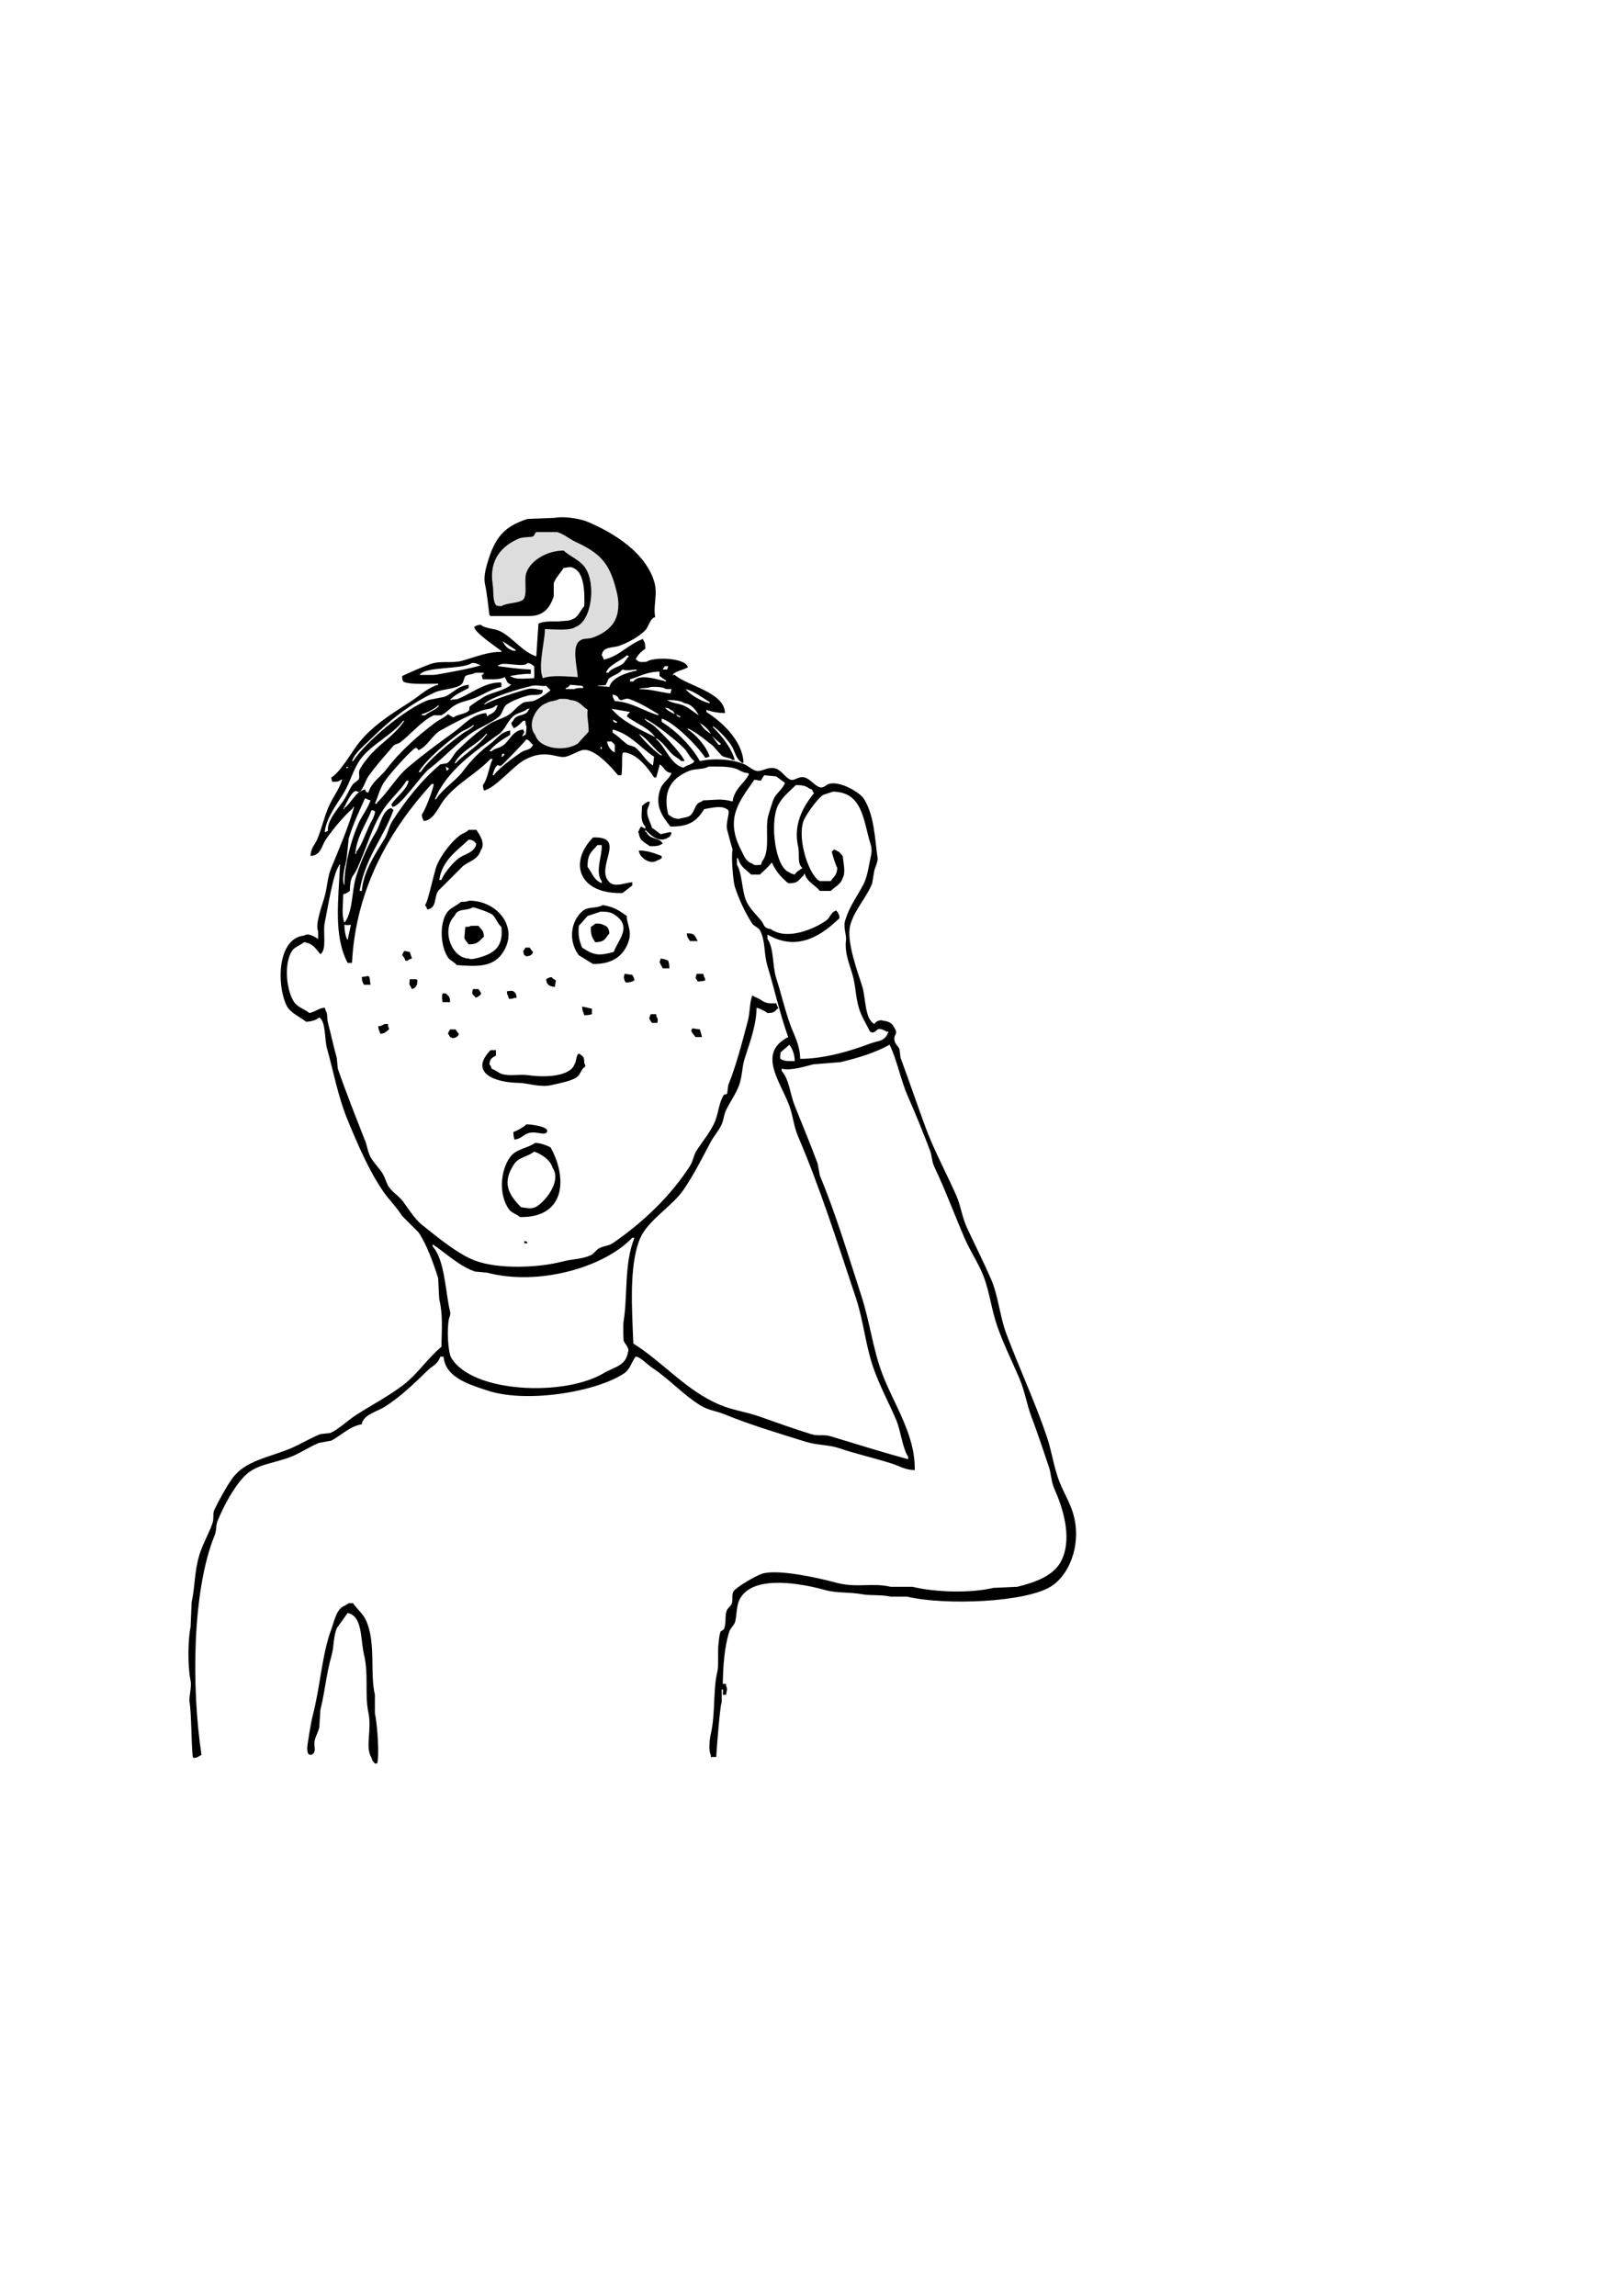 <?xml version="1.0" encoding="utf-8"?>
<!-- Generator: Adobe Illustrator 23.0.1, SVG Export Plug-In . SVG Version: 6.00 Build 0)  -->
<svg version="1.1" id="Calque_1" xmlns="http://www.w3.org/2000/svg" xmlns:xlink="http://www.w3.org/1999/xlink" x="0px" y="0px"
	 viewBox="0 0 595.276 841.89" enable-background="new 0 0 595.276 841.89" xml:space="preserve">
<path fill-rule="evenodd" clip-rule="evenodd" fill="#DDDDDD" d="M216.898,248.914L199.1,248.7c0,0-4.558-22.563,6.721-18.682
	c9.448-2.932,10.751-12.054,9.774-15.964c-0.977-3.91-7.819-11.403-12.38-9.448c-4.561,1.955-6.842,19.547-6.842,19.547L179.9,225.9
	c0,0-5.029-25.203,7.351-29.764s31.276-6.19,38.769,3.91c7.493,10.1,14.335,24.76,7.493,28.67
	c-6.842,3.91-17.267,8.471-17.267,8.471L216.898,248.914z"/>
<circle fill-rule="evenodd" clip-rule="evenodd" fill="#DDDDDD" cx="204.843" cy="265.53" r="11.518"/>
<g>
	<g>
		<path fill-rule="evenodd" clip-rule="evenodd" d="M393.1,553.5c-1.454-3.985-3.821-7.762-5.2-12c-1.736-5.336-2.246-9.622-4-14.8
			c-4.331-12.786-10.243-25.398-14.8-37.6c-2.45-6.561-2.869-13.686-5.6-20c-2.702-6.246-5.983-12.739-8.8-18.8
			c-1.864-4.009-2.285-8.118-4-12c-3.478-7.874-8.152-16.558-11.2-24.8c-3.224-8.72-6.063-17.186-9.2-25.6
			c-0.133-1.067-0.267-2.133-0.4-3.2c-0.222-0.594-1.412-1.898-1.6-2.4c-1.179-3.151,1.677-2.638-0.4-5.6
			c-0.575-1.516-2.152-2.214-4-2.4c-0.838-0.442-2.65,0.076-3.2,1.2c-3.553-1.807-3.124-9.392-4.4-13.6
			c-1.554-5.123-6.125-16.918-4.4-22.8c1.721-5.869,6.017-10.007,8-15.2c0.267-1.6,0.533-3.2,0.8-4.8
			c0.252-0.83,1.359-3.362,1.2-4.4c-1.051-6.838-1.145-15.885-5.2-22c-1.223-1.844-8.426-6.555-12.8-5.2
			c-0.761,0.236-1.823,1.576-3.2,1.2c-1.817-0.496-3.428-3.005-5.6-3.6c-2.216-0.607-3.623,1.385-5.2,0.8
			c-1.642-0.609-3.279-3.309-5.2-4c-2.865-1.03-5.143,1.162-7.2,0.8c-1.482-0.261-3.117-1.864-4.4-2.4
			c-4.622-1.931-11.13-2.334-16.4-1.2c-3.102-5.574-8.692-11.071-14-14.4v-1.2c4.815,1.533,13.34,10.308,16,14.4
			c0.822-0.16,0.771-0.099,1.2-0.4h0.4c-1.185-3.743-4.949-8.009-8-10v-0.4c3.571,1.731,6.183,4.119,9.2,6.4
			c1.067,1.2,2.133,2.4,3.2,3.6c1.199,0.8,2.962,0.7,4,1.6h0.8c-1.2-4.471-4.974-9.132-8-12v-0.4c2.304,1.516,5.347,4.875,6.8,7.2
			c1.398,2.237,1.481,4.513,3.6,6l0.4,0.4l0.4-0.4c-0.416-8.017-8.188-15.014-13.6-18.4v-0.8c1.827,0.71,4.395,1.166,6.8,1.2
			c-0.04-7.632-13.907-9.995-18.4-14h-0.8c0.806-1.391,4.326-1.906,5.6-2.8c-0.659-3.442-12.422-3.992-15.2-2
			c-1.699,0.087-2.963,0.281-3.6-0.8h-0.4c0.653-1.59,2.215-3.124,3.6-4c-0.036-1.538-0.134-2.372-0.8-3.2v-0.4
			c-5.227,1.786-8.747,6.343-14.4,7.6c-0.222-0.503-0.481-1.208-0.8-1.6c0.534-3.451,3.909-2.505,6.8-3.6
			c3.153-1.194,7.001-3.311,9.2-5.6c1.294-1.348,1.571-4.228,3.6-4.8c-0.796-4.46,1.088-8.495-0.4-13.2
			c-3.307-10.46-14.448-17.478-24-21.6c-3.5-1.51-9.342-2.208-12.4-1.6c-3.333,0.133-6.667,0.267-10,0.4
			c-8.883,2.779-12.136,7.16-14.8,16.4c-0.493,1.711-1.404,4.904-0.8,7.6c0.707,3.156,1.162,7.797,1.6,11.2
			c0.133,0.133,0.267,0.267,0.4,0.4c2.205-0.003,14,0,14,0c5.694,0.105,7.89-3.283,9.2-7.2v-4.8c0.645-1.992,2.575-3.882,3.6-5.6
			c1.478-0.152,2.543-0.679,3.6,0c3.858,1.526,4.207,8.285,4,14c-1.591,1.587-2.023,3.963-4.4,4.8c-1.177,0.781-4.39,0.52-4.8,0.8
			c-2.842-0.05-5.875-0.115-7.6,0.8c-0.267,4-0.533,8-0.8,12c-5.223-1.752-8.552-6.839-13.2-9.2c-2.25-1.143-5.392-0.858-7.2-2.4
			c-1.5,0.145-1.487,0.31-2.4,0.8c0.24,2.112,8.107,7.342,10,8.8v0.4c-4.431-0.321-10.063,2.03-14.4,3.2
			c-4.023,1.086-7.724-0.162-11.6,1.2c-3.094,1.087-7.027,2.861-10.4,4.4c0.042,1.013,0.049,1.482,0.4,2
			c1.771,1.251,9.569,0.82,12.8,0.8v0.4c-3.876,1.069-7.264,4.412-10.4,6.4c-7.106,4.506-14.243,9.004-19.2,15.6
			c-2.099,2.793-6.743,10.624-9.6,12c0.13,0.923,0.186,0.994,0.4,1.6c1.666,0,2.385-0.047,3.2-0.8h0.4
			c-1.035,3.481-3.427,6.501-4.8,9.6c-1.956,4.413-2.509,7.96-4.4,12.4c-0.862,2.024-2.299,2.982-2.4,6
			c3.912-0.321,3.902-3.508,5.6-6c2.719-3.991,6.415-8.394,10-11.6v-0.4h0.4c-2.148,7.583-5.535,15.355-8.4,22.4
			c-1.432,3.523-1.378,6.543-2.4,10.4c-0.714,2.692-3.665,10.2-2.4,12.8v2.8c-1.28-0.662-3.461-2.37-5.2-1.2
			c-9.645,0.923-10.158,17.744-6.4,25.6c1.307,2.732,4.897,4.158,7.2,6c1.923-0.124,3.728-0.6,4.8-1.6
			c2.466,1.54,1.917,8.027,2.8,11.2c2.546,9.144,4.082,17.853,7.6,26.4c3.633,8.826,7.97,18.924,13.2,26.4
			c2.155,3.081,4.689,5.451,6.8,8.8c2,2,4,4,6,6c3.051,4.501,5.508,11.376,7.2,16.8c0.133,2.533,0.267,5.067,0.4,7.6
			c1.352,5.925,0.96,10.372,0.8,17.6c-5.047,4.148-8.813,10.074-14,14c-5.742,4.346-11.434,7.195-17.6,11.2
			c-2.444,1.588-6.667,5.447-9.2,6.4c-1.2,0.133-2.4,0.267-3.6,0.4c-3.618,1.441-7.243,3.699-10.8,5.2
			c-8.115,3.425-16.943,4.512-21.6,11.2c-2.378,3.416-4.539,7.429-6.4,11.2c-0.823,1.668-0.092,3.186-0.8,5.2
			c-1.229,3.498-3.625,7.678-4.8,11.6c-1.849,6.172-1.542,11.621-2.8,17.2c-0.133,3.066-0.267,6.134-0.4,9.2
			c-0.939,4.181-1.152,14.11,0,19.6c0.495,2.359-0.66,5.956-0.4,7.6c0.79,4.988,0.63,15.122,1.2,20.4
			c0.133,0.133,0.267,0.267,0.4,0.4c1.541-0.241,1.778-0.608,2.8-1.2c-3.786-25.147-3.304-60.51,4.8-80.4
			c0.877-2.152,0.302-3.459,1.2-5.6c2.329-5.552,5.932-12.36,10-16.4c4.448-4.417,11.258-4.476,17.6-7.2
			c2.856-1.227,6.541-3.636,9.6-4.8c1.466-0.267,2.934-0.533,4.4-0.8c3.306-1.69,6.898-5.361,11.2-6
			c0.159-0.822,0.099-0.771,0.4-1.2c1.285-2.605,5.552-3.662,8-5.2c5.565-3.497,10.951-8.649,15.6-13.2
			c1.848-1.809,3.86-2.381,4.8-5.2h1.2c0.615,7.662,9.422,10.207,16,12.4c14.628,4.878,40.53,0.389,50.4-6.4
			c1.906-1.311,2.625-4.102,4-6c1.537-0.146,4.296,2.879,6,4c6.534,4.299,11.38,9.953,18,14c2.74,1.675,5.591,1.879,8.8,3.2
			c9.034,3.718,19.789,6.945,29.6,10c4.403,1.371,8.284,1.005,12.4,2.4c6.265,2.124,12.65,3.525,19.2,5.6
			c2.656,0.841,4.904,2.362,8.4,2.4c0.333-12.942-7.818-24.348-12-35.6c-3.474-9.348-4.401-18.56-7.6-28.4
			c-4.873-14.991-9.41-30.214-15.2-44c-0.267-1.466-0.533-2.933-0.8-4.4c-2.559-6.895-5.592-14.199-8.4-21.2
			c-1.727-4.306-1.993-9.585-4.8-12.8v-0.8c3.412,0.85,8.515-0.836,11.6-1.6c3.333-0.267,6.667-0.533,10-0.8
			c6.727-1.624,12.744-3.474,18-6.4c2.916,6.186,3.971,12.81,6.8,19.2c2.666,6.021,5.629,13.333,8,19.6
			c0.824,2.178,0.619,3.941,1.6,6c4.045,8.492,7.267,17.276,11.2,26.4c1.902,4.412,5.04,9.015,6.8,13.6
			c2.378,6.194,2.866,12.198,5.2,18.8c2.247,6.356,5.522,12.969,8,18.8c2.008,4.726,2.647,9.316,4.4,14
			c2.207,5.898,4.393,12.394,6.4,18.4c0.955,2.857,0.785,5.26,2,8c2.865,6.462,6.692,17.467,2.8,26c-2.664,5.841-9.5,8.297-16.4,10
			c-2.933,0.133-5.867,0.267-8.8,0.4c-8.125,1.958-21.109,1.667-29.6-0.4h-8c-6.988-1.635-12.418,0.594-20.4-1.6
			c-5.666-1.557-20.907-5.031-26.8-3.2c-2.137,0.664-9.499,4.949-10.4,6.4c-0.94,1.513-0.047,2.953-0.8,4.8
			c-0.178,0.437-1.392,1.566-1.6,2c-1.067,2.228-0.116,4.713-1.2,7.2c-0.4,0.267-0.8,0.533-1.2,0.8
			c-0.511,1.173-0.688,3.939-0.8,4.8c-0.292,2.259,0.159,7.774-0.4,10c-1.603,6.377-0.65,15.309-2.4,22.8
			c-0.469,2.006-0.831,6.302,0,7.6v0.8h2c0.203-3.56,1.392-19.01,2-20v-4.8h0.4c0.195,0.932,0.057,0.591,0,2h1.2
			c0.188-1.298,0.656-2.19,0-3.2v-0.8h-1.2c0.121-6.011,0.502-13.3,2.4-19.2c0.345-1.073,1.689-2.366,2-3.2
			c0.923-2.474,0.313-6.87,2.4-9.6c5.375-7.857,22.002-4.85,30.8-2.4c4.23,1.178,8.775,0.643,14,1.6c2.261,0.414,6.597,0.051,10,0.8
			h6c13.568,3.271,44.06,2.227,53.2-4C392.872,576.751,397.168,564.646,393.1,553.5z M291.9,287.9c2.224-0.012,3.621,0.219,4.8,1.2
			c1.213,0.433,1.185,0.368,1.6,1.6h0.4c-4.254,5.096-7.765,11.807-6,19.6c0.72,3.178-0.43,6.283,1.6,8
			c-1.157,0.947-1.979,1.07-2.8,2.4c-0.851-0.203-1.447-0.358-2-0.8c-5.157-1.832-7.073-17.556-4.4-24
			C286.481,292.572,289.512,290.277,291.9,287.9z M279.1,286.3c0.382-0.838,0.731-1.357,1.2-2c1.466,0.133,2.933,0.267,4.4,0.4
			c1.067,0.8,2.133,1.6,3.2,2.4c-0.796,2.211-3.056,3.712-4,5.6c-0.566,1.132-1.681,5.026-2,6c-1.565,4.779,0.908,13.226-2.4,17.2
			c-0.133,0.4-0.267,0.8-0.4,1.2c-1.789,0.116-2.03,0.45-3.2-0.4c-2.423-0.846-2.865-2.633-4-4.8c-6.198-11.834-0.712-18.002,4.8-26
			C277.5,286.033,278.3,286.167,279.1,286.3z M259.9,281.1c3.53,0.043,7.034-0.201,10,0.8c1.447,0.488,2.284,1.427,4.4,1.6l0.4,0.4
			c-1.694,3.437-5.346,5.274-6,10c-4.312-1.124-5.905-0.54-10.8-0.4c-0.54,0.567-1.445,0.652-2,1.2
			c-1.162,1.147-1.468,3.449-2.8,4.4c-1.153,0.823-3.538,0.858-4,1.2c-2.296-0.123-2.605-0.754-4-1.6
			c-2.044-8.253,0.757-13.159,7.6-16C254.861,281.803,258.014,282.278,259.9,281.1z M251.5,275.1c1.085,1.438,1.733,2.964,3.2,4
			c-0.765,1.333-2.892,1.424-4,2.4c-4.648-0.936-6.681-7.763-10-10.4v-0.4c2.446,1.554,3.669,3.581,5.6,5.6
			c1.048,1.096,2.514,1.74,3.6,2.8h1.2c-0.684-2.364-9.505-11.641-11.6-13.2c-1.232-0.917-2.307-1.153-3.2-2.4
			C239.235,264.45,249.735,272.76,251.5,275.1z M231.1,261.1c-0.624,0.722-0.798,0.501-1.2,1.6c3.206,2.509,8.098,4.205,10.4,7.6
			c-5.416-2.69-12.387-5.862-16-10.4C226.566,260.3,228.834,260.7,231.1,261.1z M224.7,254.7c2.472,0.428,1.821,1.602,2.8,2
			c0.721,0.293,1.95-0.818,3.2-0.4c3.643,1.22,7.743,3.692,10.8,5.6v0.4c-5.319-1.482-9.797-4.883-16-5.2
			C224.885,255.861,224.689,255.711,224.7,254.7z M226.3,264.7v0.4c-1.366-0.337-1.017-0.199-1.6-1.2
			C225.628,264.197,225.594,264.315,226.3,264.7z M224.7,268.7v-1.2c6.742,1.835,10.138,6.695,15.2,10
			c-0.133,1.067-0.267,2.133-0.4,3.2c-2.793-1.633-4.215-5.035-6.8-6.8c-0.8-0.267-1.6-0.533-2.4-0.8
			C228.361,271.819,226.864,269.942,224.7,268.7z M225.5,273.1v2.8c-1.683-0.611-2.827-2.828-2.8-4h1.6
			C224.7,272.3,225.1,272.7,225.5,273.1z M234.3,269.1c3.439,1.863,5.369,5.453,8.4,7.6v0.4
			C240.679,276.159,235.531,271,234.3,269.1z M243.9,259.5c1.191,0.179,1.35,0.202,2,0.8c1.161,0.451,1.085,0.583,1.6,1.6
			C246.263,261.29,244.727,260.549,243.9,259.5z M249.5,263.1c-1.062-0.374-1.041-0.398-1.6-1.2c0.533,0.267,1.067,0.533,1.6,0.8
			V263.1z M264.3,272.7v0.4h-0.8c-0.8-1.067-1.6-2.133-2.4-3.2C262.167,270.833,263.233,271.767,264.3,272.7z M260.7,269.1
			c-1.673-1.041-3.001-2.27-4-4C258.212,266.072,259.857,267.432,260.7,269.1z M260.3,257.5v0.4c-2.631-0.506-7.435-3.203-8.8-5.2
			C254.902,253.63,257.587,255.83,260.3,257.5z M251.1,257.9c2.55,0.252,4.2,2.62,5.2,4.4c-1.825-1.086-3.642-2.81-5.6-3.6
			c-2.065-0.833-4.28-0.827-6-2C247.038,256.697,249.689,256.877,251.1,257.9z M245.9,254.3c-4.542-0.581-7.101-1.599-11.6-1.6
			c0.925-0.583,3.466-0.235,4.4-0.8c2.111-0.039,4.361-0.067,5.6,0.8h2C246.167,253.233,246.033,253.767,245.9,254.3z M243.9,244.3
			h1.2c-0.133,0.4-0.267,0.8-0.4,1.2h-1.6C243.466,244.637,243.447,244.918,243.9,244.3z M241.9,246.3v1.6
			c0.857,0.547,1.421,1.115,2.4,1.6v0.4c-2.609-0.591-9.969-3.124-12,0h-1.2v-0.8C234.484,248.13,237.291,246.308,241.9,246.3z
			 M229.9,240.3c0.69,0.258,0.392,0.078,0.8,0.4c-0.969,0.745-1.437,2.1-2.4,2.8c-1.743,1.267-3.938,1.456-5.2,3.2h-0.8
			C223.076,243.87,227.965,242.236,229.9,240.3z M222.3,251.1v-0.4c0.569-0.491,0.591-1.555,1.2-2c1.777-1.299,3.481-1.489,4.8-3.2
			c1.701,0.575,3.18,0.123,5.2,0v0.4c-3.514,0.73-9.146,2.516-10,6c-1.466-0.133-2.934-0.267-4.4-0.4
			C219.764,251.08,221.426,251.603,222.3,251.1z M220.7,273.9v0.8h-0.4v-0.8H220.7z M199.9,230.7c3.399,0.057,9.117,0.695,11.2-0.8
			c5.914-2.084,7.544-15.669,3.6-21.6c-1.977-2.973-5.395-4.055-8-6.4c-6.152,0.036-11.946,3.603-13.6,8
			c-1.052,2.798,0.523,7.908-1.2,10c-2.095,1.514-5.804,1.001-8,2.4c-1.013-0.042-1.482-0.049-2-0.4c-1.27-1.752-0.797-4.99-1.2-7.6
			c-1.417-9.169,3.458-14.156,9.6-16.8c1.533-0.66,4.396-0.433,5.2-0.8c0.553-0.253,0.772-1.388,1.2-1.6h7.6
			c2.563,0.722,4.638,2.608,6.8,3.6c9.668,4.437,12.741,8.341,15.2,18.8c0.884,3.758,0.696,7.767-1.2,10.8
			c-1.608,2.572-4.798,4.615-8,5.6c-1.563,0.481-2.863,0.098-4,0.8c-3.777,1.813-1.332,9.964-1.2,13.6
			c-4.031-0.207-9.289-0.836-12.8,0.4C197.303,243.891,199.609,236.719,199.9,230.7z M179.9,272.7c-4.061,3.005-6.978,5.947-10,10
			c-2.811,3.769-7.362,6.382-10,10.4h-0.4c4.331-10.569,14.876-17.693,23.6-24c2.338-1.69,3.239-5.194,5.6-6.8
			c1.561-1.062,3.477-1.166,4.8-2.4h0.8c-0.133,0.133-0.267,0.267-0.4,0.4c-0.867,2.097-3.099,1.588-4.8,2.8
			c-0.679,0.484-0.87,1.475-1.6,2c0.254,0.893,0.295,1.057,0.8,1.6v0.4c1.393-0.493,2.652-1.812,3.6-2.8h0.8
			c0.042,1.013,0.049,1.482,0.4,2c-0.003,1.331-0.115,2.38-0.4,3.2c-0.69,0.258-0.392,0.078-0.8,0.4h-0.4
			c0.39-0.706,0.517-0.661,0.8-1.6c-0.323-0.411-0.148-0.098-0.4-0.8c-4.113,0.486-4.889,4.217-7.6,6c-1.416,0.932-2.854,0.893-4,2
			h-0.8c1.553-2.364,5.181-4.532,7.6-6v-1.6C183.622,268.466,182.187,271.008,179.9,272.7z M163.5,281.1
			c0.4,0.267,0.8,0.533,1.2,0.8c-0.133,0.133-0.267,0.267-0.4,0.4l-0.4,0.4C163.681,282.091,163.617,282.032,163.5,281.1z
			 M166.7,279.9c2.558-4.954,8.341-6.658,11.6-10.8h0.4c-2.79,4.225-8.143,7.102-11.6,10.8H166.7z M185.1,276.7l-0.8,0.8h-0.4
			c0.133-0.4,0.267-0.8,0.4-1.2C184.99,276.558,184.692,276.378,185.1,276.7z M183.9,280.7c0.472-0.219,8.678-8.8,9.2-9.6
			c1.288,0.512,1.38,1.276,2.4,2c-0.82,2.098-2.719,1.646-4.4,2.8c-2.608,1.79-8.27,5.878-10,8.4h-0.4
			c0.32-1.425,0.747-2.711,1.6-3.6C182.949,280.264,182.769,281.226,183.9,280.7z M200.3,257.9c1.238-0.902,3.486-0.755,4.8-1.6
			c1.397-0.041,3.203-0.135,4,0.4c3.416,0.205,4.289,2.175,6.4,3.6c-0.273,3.049,0.401,4.197,0.4,8c-1.333,1.466-2.667,2.934-4,4.4
			c-4.897,3.139-14.086,1.897-15.6-3.2C192.87,265.28,197.175,258.771,200.3,257.9z M207.5,252.7v-0.4
			c1.062-0.374,1.041-0.398,1.6-1.2c1.466,0.133,2.934,0.267,4.4,0.4c0.133,0.133,0.267,0.267,0.4,0.4v0.4
			c-1.241-0.026-2.524-0.057-3.2,0.4L207.5,252.7L207.5,252.7z M189.1,238.3v0.4c-0.927-0.091-1.128-0.079-1.6-0.4
			c-1.634-0.555-2.433-1.82-3.2-3.2C185.9,236.167,187.5,237.233,189.1,238.3z M182.7,243.9h0.4c1.448-1.448,9.168,1.166,10.4-0.8
			c1.49,0.284,1.414,0.587,2.4,1.2c0.048,2.216,0.147,2.603,0,4.4c-2.225,0.053-6.533,0.555-8-0.4c-0.69-0.258-0.392-0.078-0.8-0.4
			c1.825-0.32,4.376-0.832,7.6-0.8v-1.6c-4.631-0.137-7.933-0.723-12-1.2L182.7,243.9L182.7,243.9z M159.1,247.5h-5.2
			c2.026-3.271,15.636-1.834,19.2-4.4c1.013,0.042,1.482,0.049,2,0.4c0.4,0.133,0.8,0.267,1.2,0.4
			C175.149,244.755,159.383,247.6,159.1,247.5z M127.1,281.1c0.69,0.258,0.392,0.078,0.8,0.4h-0.4l-0.4,0.4V281.1z M119.5,305.1
			h-0.4c0.519-5.089,4.506-10.284,6.8-14c2.511-4.068,3.619-9.036,6.4-12.8c3.963-5.364,11.628-8.821,15.6-14h0.4
			c-3.146,4.884-8.15,7.853-12,12c-1.294,1.393-3.693,4.347-4.4,6c-0.534,1.249,0.207,2.621-0.4,3.6c-0.667,0.533-1.333,1.067-2,1.6
			c-1.332,1.808-1.961,3.645-3.2,5.6c-1.91,3.015-6.533,7.801-6,11.6C119.61,304.958,119.908,304.778,119.5,305.1z M126.3,296.3v0.4
			h-0.4c1.011-1.756,2.39-5.233,4-6.4c0.943-0.683,1.322,0.489,2,0c1.406-1.013,2.173-4.137,3.2-5.6
			c2.735-3.896,6.091-7.571,9.2-11.2c0.567-0.662,1.673-0.665,2.4-1.2c3.572-2.629,8.173-8.178,12.4-10h2.8
			c1.486-0.675,3.325-2.724,4.8-3.6c2.483-1.474,4.703-1.613,7.6-2.8c3.072-1.259,5.87-3.221,9.6-4v-1.6
			c-5.773-0.409-11.236,4.213-16,6c-0.93,0.349-1.802,0.016-2.4,0.4h-0.4c1.272-1.813,4.862-3.322,6.8-4.4v-1.2
			c-4.062,0.409-5.749,3.141-8.8,4.4c-2,0.4-4,0.8-6,1.2c-8.545,3.237-22.876,15.247-27.6,22.4h-0.4c1.09-3.157,4.591-5.791,6.8-8
			c6.575-6.575,14.652-13.148,23.6-17.2c2.734-1.238,7.112-1.117,9.6-2.8c1.045-0.849,0.856-2.05,1.6-3.2
			c0.935-0.619,2.745-0.567,3.6-1.2h3.2c-0.528,0.972,0.187,0.282-0.8,0.8c0.13,0.923,0.186,0.994,0.4,1.6
			c1.55-0.047,6.19,0.349,8-0.8c1.071,1.585,0.475,1.962,2.4,2.8c-2.499,2.053-6.056,2.597-9.2,4c-0.781,0.349-5.556,3.408-6,4
			c-0.402,0.537,0.099,1.195-0.4,1.6c-1.517,1.231-4.075,1.236-5.6,2.4c-0.923-0.381-1.151-0.749-2-1.2
			c-1.378,1.302-3.272,2.058-4.8,3.2c-6.249,4.672-12.887,10.55-17.6,16.8c-2.125,2.819-5.726,4.977-6.8,8.8
			c-1.13-0.463-0.752-0.051-1.2-1.2C130.262,290.242,129.005,294.456,126.3,296.3z M154.7,262.3v-0.4c1.897-0.529,4.663-1.933,6-3.2
			h0.4c-1.241,1.756-3.639,2.175-5.2,3.6H154.7z M166.7,268.3c-6.075,4.4-11.603,8.437-17.2,13.2
			c-4.233,3.602-7.136,8.984-11.2,12.8v0.4h-0.8c1.089-2.314,1.756-5.351,3.2-7.6c1.744-2.717,9.033-11.033,11.6-12.8
			c0.545-0.039,0.562-0.1,1.2,0.8c3.153-1.234,5.021-5.531,8-7.2c4.555-2.552,9.99-5.393,14.8-7.2c2.412-0.906,4.016-0.474,5.6-2
			h0.8c-0.133,0.133-0.267,0.267-0.4,0.4c-0.514,1.877-1.607,2.471-3.2,3.2c-0.338,1.08-0.625-0.341-0.8-0.8
			C173.176,261.848,169.954,265.943,166.7,268.3z M173.9,265.9c-1.112,1.567-2.853,2.056-4.4,3.2c-4.592,3.395-12.114,9.283-15.2,14
			h-0.8c3.197-4.953,10.42-10.908,15.2-14.4c1.482-1.083,3.47-1.567,4.8-2.8L173.9,265.9L173.9,265.9z M136.3,301.1
			c-1.714,2.841-3.473,8.905-5.6,11.2v0.8h-0.4c0.559-6.426,3.959-10.85,6-16c0.822,0.16,0.771,0.099,1.2,0.4
			C137.782,297.875,136.873,300.151,136.3,301.1z M127.1,315.1c0.267-2.533,0.533-5.067,0.8-7.6c1.482-5.06,3.925-10.175,6-14.8
			c0.743,0.344,1.058,0.571,2,0.8c-1.03,3.047-3.202,5.669-4.4,8.4c-2.631,5.997-5.18,14.851-5.2,22.8
			C125.147,322.745,126.599,317.279,127.1,315.1z M125.9,327.9c1.49-0.284,1.415-0.587,2.4-1.2c0.186-5.823,1.067-4.6,2.8-8.4
			c3.511-7.698,5.237-15.008,9.6-21.6c2.45-3.701,6.067-6.621,8.4-10.4h0.8c-0.726,3.447-4.68,5.932-6.4,8.8
			c0.323,0.411,0.148,0.098,0.4,0.8c2.908,0.078,10.41-11.569,13.6-14c5.382-4.102,10.044-9.395,15.6-13.2
			c3.135-2.148,7.127-3.503,10-6c1.273-1.106,1.353-3.404,2.8-4.4c1.943-1.337,5.288-2.59,7.6-3.2c2.071-0.546,3.756,0.12,5.2-0.8
			c0.303-0.43,0.251-0.37,0.4-1.2c-1.498-0.165-3.645-0.88-5.6-0.4c-2.733,0.671-13.706,4.145-15.6,5.6h-0.4
			c2.07-2.643,13.485-5.859,17.6-6.8c1.97-0.45,3.499,0.255,5.2,0l1.6,1.6c-1.467,1.391-4.451,3.325-6.4,4
			c-1.067,0.133-2.133,0.267-3.2,0.4c-2.308,1.014-3.993,3.639-6,4.8c-2.434,1.408-4.517,1.768-6.8,3.2
			c-4.131,2.591-8.569,6.558-12,10c-1.132,1.136-2.219,3.645-3.6,4.4c-0.8,0.133-1.6,0.267-2.4,0.4
			c-6.842,5.755-12.686,13.132-17.6,20.8c-1.314,2.051-1.558,4.364-2.8,6.4c-3.122,5.119-7.863,12.034-8.4,19.2h-0.8
			c2.006-12.201,8.809-19.547,12.4-29.6l-0.8-0.8c-3.183,0.715-4.062,6.279-5.6,8.8c-2.767,4.535-5.485,10.555-7.2,16
			c-1.768,5.612-1.125,12.246-4,16.8c-0.133,0.133-0.267,0.267-0.4,0.4C125.218,335.637,125.84,331.722,125.9,327.9z M128.7,339.1
			c-0.4,1.867-0.8,3.734-1.2,5.6c-0.846-1.125-1.147-3.834-1.2-5.6C127.64,339.303,127.362,339.287,128.7,339.1z M230.3,495.9
			c-0.752,5.036-5.146,5.395-8.8,7.6c-14.357,8.667-48.276,7.392-56-5.6c-1.221-2.053-1.665-10.703-0.8-14.4
			c0.082-0.35,0.637-1.438,0.4-2.4c-1.711-6.944-1.899-19.047-6.4-24v-0.8c4.776,3.182,9.827,8.087,15.6,10
			c1.466,0.133,2.934,0.267,4.4,0.4c18.362,4.897,42.543-1.643,53.2-12.8h0.8c-3.838,9.535-2.427,21.086-4,30.8
			c-0.205,1.265-0.032,6.667,0,6.8C229.002,492.752,231.124,494.366,230.3,495.9z M289.5,405.5c1.425,3.91,1.622,7.518,3.2,11.2
			c8.011,18.69,14.429,38.901,21.2,59.2c2.886,8.651,3.502,17.265,6.4,25.6c2.339,6.728,5.752,12.982,8.4,19.2
			c1.709,4.014,2.204,10.02,4.4,13.6v0.8c-9.251-2.45-19.33-5.68-28.4-8.4c-2.573-0.771-4.448,0.038-7.2-0.8
			c-5.845-1.781-12.993-4.336-18.8-6.4c-5.379-1.912-9.738-2.253-14.8-4.4c-12.419-5.267-20.653-15.568-31.6-22.4
			c-0.488-12.105-1.688-28.492,2.4-38.4c2.799-6.785,11.82-11.868,16-18c3.837-5.63,6.696-11.359,10-17.6
			c1.074-2.028,3.028-4.173,4-6.4c0.828-1.897,0.698-3.295,1.6-5.2c1.347-2.845,3.717-6.138,4.8-9.2c1.225-3.463,0.96-6.239,2-9.6
			c1.88-6.075,4.271-12.02,4.4-18.8c1.263,0.399,3.006,1.196,4,2c2.225-0.036,2.616-0.454,3.6-1.6h0.4
			c-0.321-1.046-0.496-0.948-0.8-2c-5.131,0.36-4.445-1.107-8-2.4c-0.411-0.323-0.098-0.148-0.8-0.4
			c-1.029,2.755-0.756,6.035-1.6,9.2c-2.078,7.796-4.305,16.595-7.2,23.6c-0.133,1.067-0.267,2.133-0.4,3.2
			c-0.4,0.133-0.8,0.267-1.2,0.4c-1.83,2.85-1.921,6.329-3.2,9.6c-1.387,3.547-4.748,7.606-6.8,10.8
			c-1.162,1.808-1.248,3.79-2.4,5.6c-7.034,11.049-17.626,21.086-28.4,28.4c-1.641,1.114-3.368,0.883-5.2,2
			c-0.842,0.513-1.783,1.956-2.8,2.4c-3.533,1.543-6.723,1.326-10.8,2.4c-8.304,2.188-23.048,2.797-31.6-0.4
			c-6.532-2.442-14.287-8.988-19.6-13.2c-2.403-1.905-4.935-5.816-6.8-8.4c-1.287-1.784-3.383-3.145-4.8-4.8
			c-1.376-1.606-1.647-3.739-2.8-5.6c-1.193-1.925-3.361-4.044-4.4-6c-1.117-2.102-1.107-3.717-2-6
			c-3.191-8.163-7.004-17.718-10-26.4c-0.133-1.333-0.267-2.667-0.4-4c-1.099-3.938-2.2-8.954-3.2-12.8
			c-0.46-1.771-0.018-3.157-0.8-4.4c-0.133-0.4-0.267-0.8-0.4-1.2c-2.465,0.299-3.283,1.475-5.6,2c-1.733-1.404-4.344-2.154-5.6-4
			c-2.839-4.171-3.911-14.002-0.8-18.8c0.96-1.48,3.108-2.027,4.4-3.2c3.288,0.414,4.312,2.466,6,4.4
			c2.506-1.564,0.851-8.216,1.6-11.6c1.052-4.75,2.966-17.716,5.2-20.8v-0.4h0.4c-0.558,13.032-2.43,26.07,2.8,36h1.6
			c1.405-27.924,14.503-49.475,29.2-65.6h0.8c-0.295,2.264-3.274,9.904-4.4,11.2c0.145,1.5,0.31,1.487,0.8,2.4
			c3.613-0.452,5.389-5.2,7.2-7.6c4.634-6.143,11.975-9.666,17.2-15.2h0.8c-1.505,3.178-1.646,7.052-3.6,9.6
			c0.08,1.038,0.177,1.359,0.4,2c4.065-0.791,10.872-9.093,14.8-11.2c3.697-1.983,6.812-2.587,11.2-1.6
			c0.708,0.159,2.674,0.734,4,0.4c2.022-0.509,4.253-1.935,6-2.4c4.492-1.195,11.278,6.966,13.2,9.2h1.2
			c0.449-2.388,0.123-5.364,0.4-8c0.133-0.133,0.267-0.267,0.4-0.4c4.842,0.22,9.16,6.002,11.2,9.2h0.8c0.4-1.466,0.8-2.933,1.2-4.4
			v-0.4c1.942,1.026,1.575,2.759,4.4,3.2c-0.839,2.229-3.149,3.377-4,5.6c-2.391,6.248,0.638,10.31,3.6,14
			c7.104,0.113,9.765-2.233,12.4-6.4c2.844-0.426,6.665-1.591,8.8,0.4c0.687,0.797-1.029,4.799-0.4,7.2
			c0.633,2.415,1.357,5.22,2,7.2c-0.581,2.57,0.183,11.664,0.8,13.6c1.538,4.824,3.875,9.686,6.4,13.6
			c0.574,0.89,2.269,1.432,2.8,2.4c2.153,3.926,1.368,8.503,2.8,13.2c2.599,8.522,4.589,17.751,7.6,26
			C277.57,386.161,286.266,396.629,289.5,405.5z M286.3,388.3c-0.366-0.665-0.082-1.033,0-2.4c1.01-0.938,2.199-1.828,3.2-2.8
			c1.125,1.321,1.971,3.71,2,6C289.386,389.154,287.424,389.197,286.3,388.3z M325.1,379.9c-1.456,2.088-3.341,1.794-6,2.8
			c-7.383,2.792-16.674,5.525-25.6,5.6c-0.133-5.185-2.165-8.445-3.6-12.4c-2.09-5.759-3.431-11.754-5.2-17.2
			c-1.462-4.501-0.745-10.747-3.2-14.4v-1.6c11.202,6.571,20.266-0.064,26.4-6c-0.091-0.927-0.079-1.128-0.4-1.6
			c-0.366-0.863-0.347-0.582-0.8-1.2c-2.027,0.618-2.119,2.523-3.6,3.6c-4.149,3.017-14.394,7.557-20.4,3.2
			c-2.776-0.307-2.276-1.604-3.6-3.2c-1.902-2.294-4.425-4.564-5.6-7.6c-1.384-3.577-1.337-9.712-3.2-12.8v-2.4h0.4
			c0.842,3.214,2.768,4.074,4.8,6h3.2c1.528-1.467,2.62-2.313,4-4c0.133-0.133,0.267-0.267,0.4-0.4c1.673,3.529,3.242,5.24,6,7.6
			c3.924,0.035,3.635-1.202,5.6-2.8c0.258-0.69,0.078-0.392,0.4-0.8c0.928,3.259,3.784,4.126,5.6,6.4h4
			c1.585-1.586,3.668-2.326,4.4-4.8c1.19-1.827,0.139-5.903,0-8c-0.908-0.865-0.995-1.524-2.4-2c-0.411-0.323-0.098-0.148-0.8-0.4
			l-0.8,0.8c0.108,0.959,1.478,5.199,2,6c-0.161,2.711-1.311,3.141-2.4,4.8h-4c-3.787-1.683-8.434-15.115-6-22
			c0.808-2.287,5.228-8.403,7.2-9.6c1.2-0.4,2.4-0.8,3.6-1.2c10.058,0.11,11.046,8.957,13.2,17.2c0.443,1.695,1.35,3.576,0.8,6
			c-0.767,3.382-1.277,7.86-2.8,10.8c-2.233,4.31-5.339,8.248-6.8,13.6c-0.599,2.196,0.619,5.231,0.4,6.8
			c-0.64,4.576,1.32,8.994,2.4,12.8c1.224,4.312,1.049,8.062,2.4,12.4c0.947,3.041,2.714,5.759,4,8.4
			c0.69,0.258,0.392,0.078,0.8,0.4c1.396-0.343,1.081-0.558,2-1.2c0.453-0.504,2.578,0.197,3.2,0.8h0.8
			C325.678,378.803,325.419,379.508,325.1,379.9z M242.3,305.9c-1.067-0.8-2.133-1.6-3.2-2.4c-0.456-1.879-2.206-4.406-1.6-6.8
			c0.189-0.745,0.697-1.31,0.8-2.8c-0.822,0.159-0.771,0.099-1.2,0.4c-0.915,0.413-0.867,0.686-1.6,1.2
			c-0.128,3.268-0.673,5.67,1.2,7.6v0.8c-0.533-0.267-1.067-0.533-1.6-0.8c-0.39,0.706-0.517,0.661-0.8,1.6
			c-0.257,0.596-0.497,0.173,0,0.8c0.296,2.94,2.246,3.38,4,4.8c1.916,0.038,3.391,0.009,4.4-0.8h0.4
			c-1.085-2.652-4.865-1.384-6-4.4h-0.4v-0.8c1.346,1.343,4.866,5.236,8.4,2.8c0.972-0.528,0.282,0.187,0.8-0.8
			c0.323-0.411,0.148-0.098,0.4-0.8l-0.4-0.4C244.7,305.367,243.5,305.633,242.3,305.9z M176.3,311.9
			c1.891-2.581-0.365-5.783-1.6-7.6h-2.8c-0.857,0.997-2.122,1.205-3.2,2c-3.11,2.293-6.784,7.102-8.4,10.8
			c-1.042,2.385-3.305,13.731-4.4,14.8c0.39,0.706,0.517,0.661,0.8,1.6c3.604-0.496,2.4-4.402,4-6.8
			c3.066-3.066,6.134-6.134,9.2-9.2C172.395,315.7,175.264,315.18,176.3,311.9z M161.9,322.7h-0.8
			c1.135-7.355,6.471-10.619,10.8-14.8c0.928,0.091,1.128,0.079,1.6,0.4c0.889,0.465,0.602,0.579,1.2,1.2
			c-0.713,3.229-4.103,3.54-6.4,5.2C166.229,316.197,162.806,320.2,161.9,322.7z M228.3,327.5c1.2-0.933,2.4-1.867,3.6-2.8v-1.2
			c-2.619,0.235-6.392,1.972-8.4,0c-5.533-5.434,6.831-16.862-6-16.4C208.313,316.578,212.545,327.937,228.3,327.5z M219.1,309.9
			h1.6c0.287,3.654-2.588,9.86,0,13.2v0.8c-3.208-1.515-3.196-3.397-5.2-6C215.453,312.851,217.051,312.477,219.1,309.9z
			 M241.1,315.5c0.928-0.297,0.894-0.415,1.6-0.8v-0.8c-2.642-0.995-5.138-2.026-8.4-2C234.456,314.387,238.488,317.376,241.1,315.5
			z M167.5,353.9c7.254,0.512,13.166,0.939,16.8-4.4c6.387-9.384-2.11-19.423-12.4-19.2c-0.613,0.419-1.639,0.424-2.8,0.4
			c-1.581,1.464-3.98,2.198-5.2,4c-2.879,4.252-2.268,12.466,0.4,16.4C165.067,352.231,166.658,352.752,167.5,353.9z M166.7,335.9
			c1.19-3.03,4.144-1.665,6.8-3.2c1.494,0.311,6.302,1.96,7.2,2.8c1.314,1.229,1.764,3.26,3.2,4.4c0.732,6.952-2.21,9.541-8,11.2
			c-1.133,0.325-3.132,0.891-4,0.4C165.417,351.285,161.831,340.686,166.7,335.9z M229.9,335.9c-2.856-1.942-4.311-3.239-8.8-4
			c-2.234,1.32-5.342,0.495-7.2,2c-4.64,3.757-5.578,11.173-1.6,16.4c1.733,1.067,3.467,2.133,5.2,3.2
			c7.444,0.155,11.649-3.393,13.2-8.8C231.741,341.071,229.682,338.122,229.9,335.9z M225.1,349.1
			c-5.638,1.501-7.315,1.214-11.6-1.6c-1.12-2.652-1.492-4.704-1.2-8c1.067-1.2,2.133-2.4,3.2-3.6c1.6-0.533,3.2-1.067,4.8-1.6
			c2.251-0.011,3.975,0.207,5.2,1.2C232.064,339.863,226.678,344.672,225.1,349.1z M221.1,339.1c-0.613-0.419-1.639-0.424-2.8-0.4
			c-0.453,0.475-1.016,0.859-1.6,1.2c-0.038,3.168,0.495,3.893,1.6,5.6c3.582-0.025,3.623-1.344,5.2-3.2
			C223.347,340.282,222.719,339.591,221.1,339.1z M177.5,343.5c-0.143-2.557-0.984-2.516-2-4h-2.8c-0.513,0.352-0.987,0.37-2,0.4
			c-0.189,1.014-0.302,3.726-0.4,4c0.431,1.23,0.977,1.444,1.6,2.4C175.585,346.287,175.599,345.021,177.5,343.5z M251.9,342.3
			c0.186,1.801,0.517,1.71,1.2,2.8h2.8C254.785,342.843,254.527,342.146,251.9,342.3z M193.1,350.7c1.191-0.179,1.35-0.202,2-0.8
			c0.323-0.411,0.148-0.098,0.4-0.8c-0.475-0.453-0.859-1.016-1.2-1.6h-1.6c-0.268,0.498-0.435,0.827-0.8,1.2
			c0.13,0.923,0.186,0.994,0.4,1.6C192.99,350.558,192.692,350.378,193.1,350.7z M150.3,349.1c-0.667-0.133-1.333-0.267-2-0.4
			c-0.39,0.706-0.517,0.661-0.8,1.6c0.623,0.602,0.909,1.015,1.2,2h0.8c0.538-0.501,0.702-0.565,1.6-0.8
			C150.833,350.7,150.567,349.9,150.3,349.1z M242.3,351.5c-0.159,0.822-0.099,0.771-0.4,1.2c0.345,1.073,0.746,1.47,1.2,2.4h2.4
			c-0.019-1.235-0.139-2.05-0.4-2.8C244.177,351.916,243.553,351.637,242.3,351.5z M229.1,357.1c-0.496,1.485-0.253,2.036,0.4,3.2
			c1.798-0.033,2.183-0.251,3.2-0.8c-0.226-1.267-0.351-1.164-0.8-2C230.967,357.367,230.033,357.233,229.1,357.1z M257.9,357.1
			h-2.4c-0.133,0.533-0.267,1.067-0.4,1.6c0.364,0.372,0.54,0.697,0.8,1.2c1.235-0.019,2.05-0.139,2.8-0.4
			c-0.16-0.822-0.099-0.771-0.4-1.2C258.167,357.9,258.033,357.5,257.9,357.1z M135.1,357.9c-0.8,0.133-1.6,0.267-2.4,0.4
			c0.079,1.667,0.279,1.833,0.8,2.8h2.4c-0.133-0.933-0.267-1.867-0.4-2.8C135.367,358.167,135.233,358.033,135.1,357.9z
			 M203.5,361.9c0.133-0.8,0.267-1.6,0.4-2.4c-0.759-0.397-1.098-0.551-1.6-1.2c-1.267,0.226-1.164,0.351-2,0.8
			c0.179,1.191,0.202,1.35,0.8,2C201.755,361.634,202.365,361.783,203.5,361.9z M150.3,359.1c-0.123,1.546-0.419,1.676,0.4,2.8
			c0.133,0.267,0.267,0.533,0.4,0.8c1.062-0.374,1.041-0.398,1.6-1.2c0.446-0.695,0.225-0.875,0.4-2
			c-0.133-0.133-0.267-0.267-0.4-0.4L150.3,359.1L150.3,359.1z M173.5,362.7c-0.481,1.477-0.414,1.981,0.8,2.8v0.4
			c0.983-0.314,1.39-0.569,2-1.2c0.373-0.662-0.297-1.128-0.8-2L173.5,362.7L173.5,362.7z M186.3,365.1c0.133,0.4,0.267,0.8,0.4,1.2
			c1.013-0.042,1.482-0.049,2-0.4h0.8c-0.205-1.432-0.319-1.718-1.2-2.4c-0.665-0.366-1.033-0.082-2.4,0
			C185.991,364.427,185.979,364.628,186.3,365.1z M163.5,364.3h-1.2c-0.247,1.449-0.174,1.601,0,3.2h2.8
			C164.998,365.198,164.572,365.423,163.5,364.3z M214.3,372.3c1.235-0.019,2.05-0.139,2.8-0.4v-2c-1.2-0.267-2.4-0.533-3.6-0.8
			C213.604,370.902,213.925,371.021,214.3,372.3z M240.7,371.9h-2c-0.874,1.737-0.616,1.64,0.4,3.2h2
			c0.148-1.223,0.352-1.371-0.4-2.4V371.9z M142.3,375.5h-1.2c-0.342,0.265-1.256,0.541-1.6,0.8h-0.8
			c0.166,1.617,0.442,1.57,0.8,2.8c2.03-0.216,1.964-0.777,3.2-1.6c-0.16-0.822-0.099-0.771-0.4-1.2V375.5z M253.9,377.1
			c-0.258,0.69-0.078,0.392-0.4,0.8c0.431,1.23,0.977,1.444,1.6,2.4h2.4c-0.267-0.933-0.533-1.867-0.8-2.8
			C255.767,377.367,254.833,377.233,253.9,377.1z M165.1,377.5c-0.39,0.706-0.517,0.661-0.8,1.6c0.364,0.372,0.54,0.697,0.8,1.2
			c0.69,0.258,0.392,0.078,0.8,0.4c1.191-0.179,1.35-0.202,2-0.8c0.323-0.411,0.148-0.098,0.4-0.8c-0.475-0.453-0.859-1.016-1.2-1.6
			L165.1,377.5L165.1,377.5z M212.3,386.3c-1.113,0.728-0.804,3.013-1.6,4c-1.625,4.547-11.009,4.847-16.8,4
			c-3.324-0.486-6.75,0.417-9.6-0.4c-1.544-0.442-2.496-1.484-4-2c-0.254-0.893-0.295-1.057-0.8-1.6
			c0.192-2.143,0.974-2.426,2.4-3.2v-2h-2c-7.992,8.291,1.592,11.895,10.4,12c3.06,0.036,7.927,1.791,12,0.8
			c2.608-0.634,7.801-1.478,9.6-3.2c1.168-1.118,1.277-2.769,2.8-3.6c-0.16-0.822-0.099-0.771-0.4-1.2
			C214.284,387.096,213.753,387.48,212.3,386.3z M200.3,415.5c2.261-2.289-5.623-3.211-7.2-3.2c-1.019,1.005-3.388,2.363-4.8,2.8
			c0.019,1.235,0.139,2.05,0.4,2.8c2.55-0.299,3.166-1.798,5.2-2.4C196.38,414.766,198.844,416.167,200.3,415.5z M196.3,419.1
			c-3.141,2.157-7,2.172-9.2,5.2c-3.591,4.944-4.28,13.856-0.4,19.2c0.936,1.29,2.835,1.727,4,2.8
			c17.02,0.312,17.328-14.72,11.2-25.6C200.18,419.954,198.64,419.208,196.3,419.1z M196.3,442.7c-1.711,0.758-3.362,0.182-5.2,0
			c-4.76-4.791-7.067-9.156-2.4-16c1.597-2.342,5.061-2.582,7.2-4.4c2.714,0.871,6.035,3.128,6.8,6
			C206.215,433.367,199.375,441.338,196.3,442.7z M192.3,455.1v0.8h1.2C192.911,454.904,193.598,455.431,192.3,455.1z M137.5,621.5
			c-1.907-8.166,0.476-18.766-3.2-27.2c-1.085-2.489-3.396-4.248-4.8-6.4h-1.6c-0.307,0.275-0.891,0.527-1.2,0.8
			c-3.35,1.167-3.937,5.412-5.2,8.8c-3.451,9.256-4.021,21.051-6.8,31.6c-0.57,2.164-2.263,11.835-2,12.4
			c0.136,2.084,0.699,1.979,1.6,2c2.077-1.134,0.507-3.053,1.2-5.6c0.317-1.163,1.273-3.06,1.6-4.4c0.133-2.133,0.267-4.267,0.4-6.4
			c1.696-6.877,2.211-13.391,4-19.6c1.094-3.795,0.669-6.953,2-10.4c1.333-1.866,2.667-3.733,4-5.6c5.547,1.071,4.67,9.641,6,15.2
			c1.785,7.458,0.214,14.616,1.6,21.2c1.399,6.645-1.331,12.694,1.2,16.8c0.343,1.396,0.558,1.081,1.2,2h0.8
			c0.891-2.076,0.194-14.007-0.8-18.4V621.5z"/>
	</g>
</g>
</svg>
